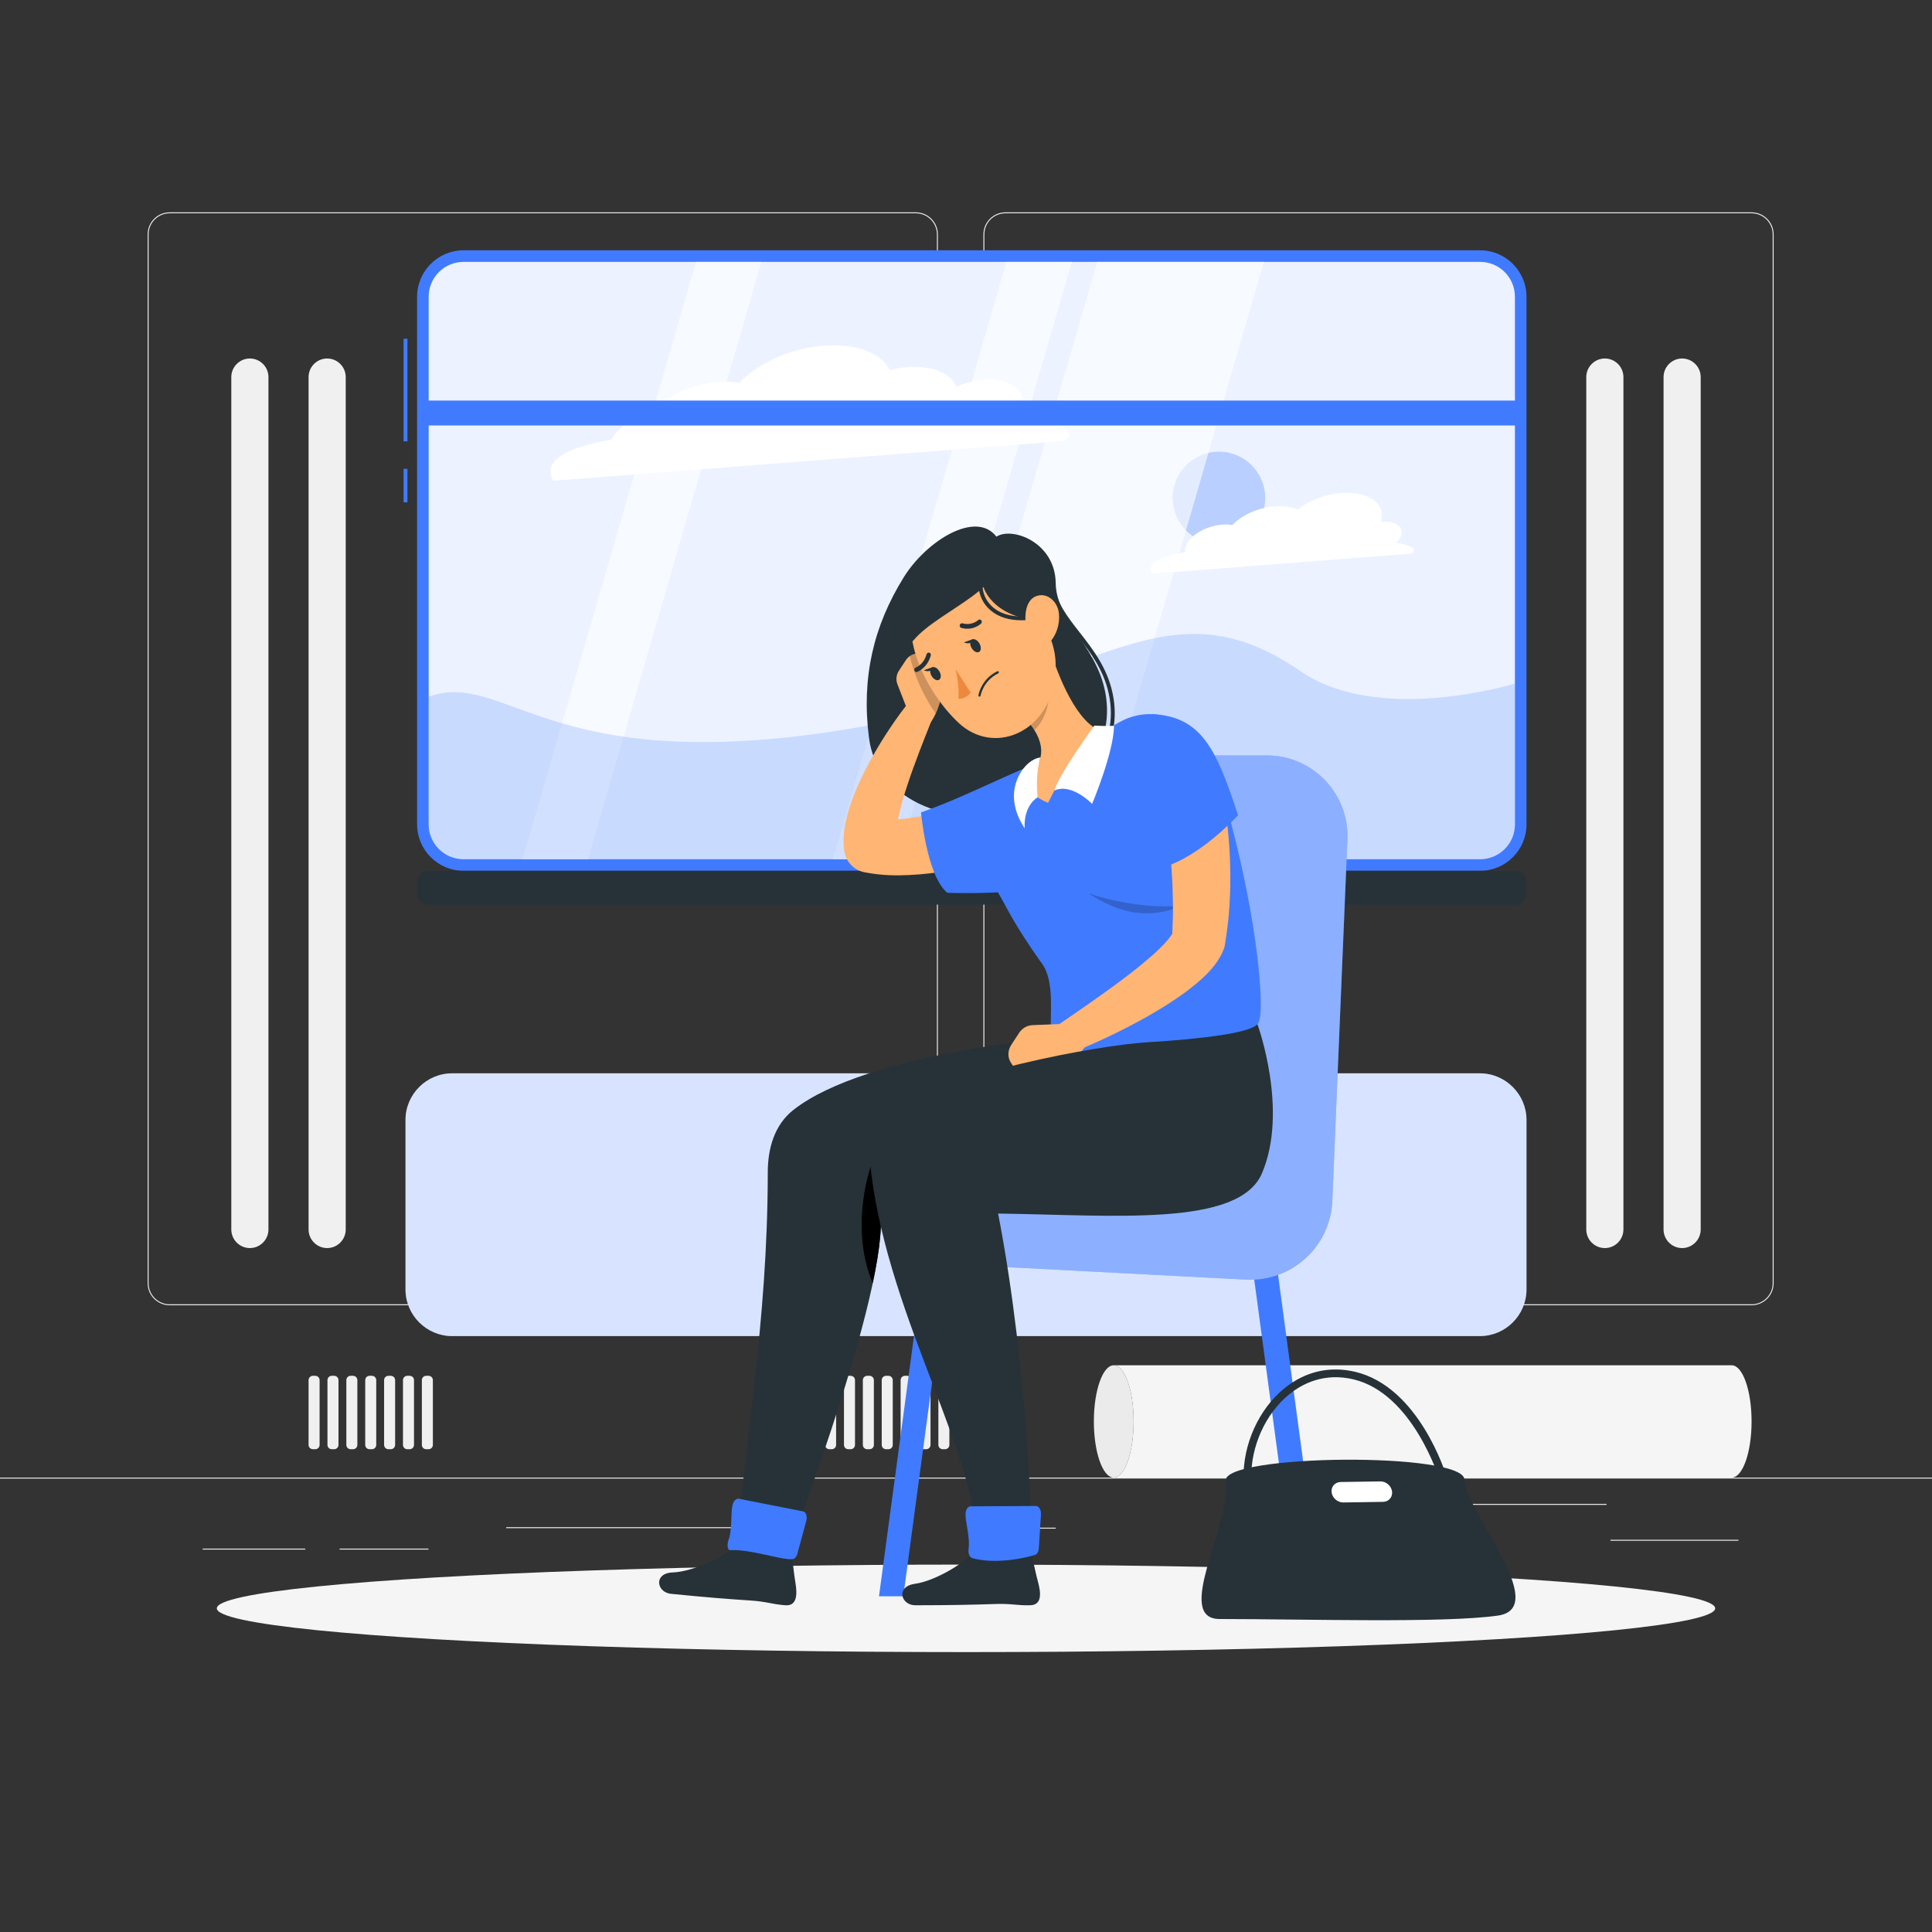 <?xml version="1.0" encoding="utf-8"?>
<!-- Generator: Adobe Illustrator 27.5.0, SVG Export Plug-In . SVG Version: 6.00 Build 0)  -->
<svg version="1.1" xmlns="http://www.w3.org/2000/svg" xmlns:xlink="http://www.w3.org/1999/xlink" x="0px" y="0px"
	 viewBox="0 0 500 500" style="enable-background:new 0 0 500 500;" xml:space="preserve">
<rect x="0" y="0" width="500" height="500" fill="#333333" stroke="none"/>
<g id="Background_Complete">
	<g>
		<rect y="382.398" style="fill:#EBEBEB;" width="500" height="0.25"/>
		<rect x="416.779" y="398.494" style="fill:#EBEBEB;" width="33.122" height="0.25"/>
		<rect x="260.335" y="395.361" style="fill:#EBEBEB;" width="12.887" height="0.25"/>
		<rect x="322.527" y="396.417" style="fill:#EBEBEB;" width="27.14" height="0.25"/>
		<rect x="359.667" y="389.208" style="fill:#EBEBEB;" width="56.111" height="0.25"/>
		<rect x="52.459" y="400.778" style="fill:#EBEBEB;" width="26.527" height="0.25"/>
		<rect x="87.889" y="400.778" style="fill:#EBEBEB;" width="23" height="0.25"/>
		<rect x="131" y="395.236" style="fill:#EBEBEB;" width="60.814" height="0.25"/>
		<path style="fill:#EBEBEB;" d="M237.014,337.8H43.915c-3.147,0-5.708-2.561-5.708-5.708V60.66c0-3.147,2.561-5.708,5.708-5.708
			h193.099c3.146,0,5.707,2.561,5.707,5.708v271.432C242.721,335.239,240.16,337.8,237.014,337.8z M43.915,55.203
			c-3.01,0-5.458,2.448-5.458,5.458v271.432c0,3.01,2.448,5.458,5.458,5.458h193.099c3.009,0,5.457-2.448,5.457-5.458V60.66
			c0-3.009-2.448-5.458-5.457-5.458H43.915z"/>
		<path style="fill:#EBEBEB;" d="M453.31,337.8H260.212c-3.147,0-5.707-2.561-5.707-5.708V60.66c0-3.147,2.561-5.708,5.707-5.708
			H453.31c3.148,0,5.708,2.561,5.708,5.708v271.432C459.019,335.239,456.458,337.8,453.31,337.8z M260.212,55.203
			c-3.009,0-5.457,2.448-5.457,5.458v271.432c0,3.01,2.448,5.458,5.457,5.458H453.31c3.01,0,5.458-2.448,5.458-5.458V60.66
			c0-3.009-2.448-5.458-5.458-5.458H260.212z"/>
	</g>
	<g>
		<path style="fill:#F0F0F0;" d="M64.667,323L64.667,323c-2.643,0-4.806-2.163-4.806-4.806V97.583c0-2.643,2.163-4.806,4.806-4.806
			l0,0c2.643,0,4.806,2.162,4.806,4.806v220.611C69.472,320.837,67.31,323,64.667,323z"/>
		<path style="fill:#F0F0F0;" d="M84.667,323L84.667,323c-2.643,0-4.806-2.163-4.806-4.806V97.583c0-2.643,2.162-4.806,4.806-4.806
			l0,0c2.643,0,4.806,2.162,4.806,4.806v220.611C89.472,320.837,87.31,323,84.667,323z"/>
		<path style="fill:#F0F0F0;" d="M415.333,323L415.333,323c-2.643,0-4.806-2.163-4.806-4.806V97.583
			c0-2.643,2.162-4.806,4.806-4.806l0,0c2.643,0,4.806,2.162,4.806,4.806v220.611C420.139,320.837,417.976,323,415.333,323z"/>
		<path style="fill:#F0F0F0;" d="M435.333,323L435.333,323c-2.643,0-4.806-2.163-4.806-4.806V97.583
			c0-2.643,2.162-4.806,4.806-4.806l0,0c2.643,0,4.806,2.162,4.806,4.806v220.611C440.139,320.837,437.976,323,435.333,323z"/>
		<g>
			<path style="fill:#F0F0F0;" d="M81.595,375.058h-0.617c-0.614,0-1.117-0.503-1.117-1.117v-16.767
				c0-0.614,0.503-1.117,1.117-1.117h0.617c0.614,0,1.117,0.503,1.117,1.117v16.767C82.711,374.555,82.209,375.058,81.595,375.058z"
				/>
			<path style="fill:#F0F0F0;" d="M86.481,375.058h-0.617c-0.614,0-1.117-0.503-1.117-1.117v-16.767
				c0-0.614,0.503-1.117,1.117-1.117h0.617c0.614,0,1.117,0.503,1.117,1.117v16.767C87.597,374.555,87.095,375.058,86.481,375.058z"
				/>
			<path style="fill:#F0F0F0;" d="M91.367,375.058H90.75c-0.614,0-1.117-0.503-1.117-1.117v-16.767c0-0.614,0.502-1.117,1.117-1.117
				h0.617c0.614,0,1.117,0.503,1.117,1.117v16.767C92.483,374.555,91.981,375.058,91.367,375.058z"/>
			<path style="fill:#F0F0F0;" d="M96.253,375.058h-0.617c-0.614,0-1.117-0.503-1.117-1.117v-16.767
				c0-0.614,0.502-1.117,1.117-1.117h0.617c0.614,0,1.117,0.503,1.117,1.117v16.767C97.369,374.555,96.867,375.058,96.253,375.058z"
				/>
			<path style="fill:#F0F0F0;" d="M101.139,375.058h-0.617c-0.614,0-1.117-0.503-1.117-1.117v-16.767
				c0-0.614,0.502-1.117,1.117-1.117h0.617c0.614,0,1.117,0.503,1.117,1.117v16.767
				C102.256,374.555,101.753,375.058,101.139,375.058z"/>
			<path style="fill:#F0F0F0;" d="M106.025,375.058h-0.617c-0.614,0-1.117-0.503-1.117-1.117v-16.767
				c0-0.614,0.503-1.117,1.117-1.117h0.617c0.614,0,1.117,0.503,1.117,1.117v16.767
				C107.142,374.555,106.639,375.058,106.025,375.058z"/>
			<path style="fill:#F0F0F0;" d="M110.911,375.058h-0.617c-0.614,0-1.117-0.503-1.117-1.117v-16.767
				c0-0.614,0.503-1.117,1.117-1.117h0.617c0.614,0,1.117,0.503,1.117,1.117v16.767
				C112.028,374.555,111.525,375.058,110.911,375.058z"/>
		</g>
		<g>
			<path style="fill:#F0F0F0;" d="M215.268,375.058h-0.617c-0.614,0-1.117-0.503-1.117-1.117v-16.767
				c0-0.614,0.502-1.117,1.117-1.117h0.617c0.614,0,1.117,0.503,1.117,1.117v16.767
				C216.385,374.555,215.882,375.058,215.268,375.058z"/>
			<path style="fill:#F0F0F0;" d="M220.154,375.058h-0.617c-0.614,0-1.117-0.503-1.117-1.117v-16.767
				c0-0.614,0.503-1.117,1.117-1.117h0.617c0.614,0,1.117,0.503,1.117,1.117v16.767
				C221.271,374.555,220.768,375.058,220.154,375.058z"/>
			<path style="fill:#F0F0F0;" d="M225.04,375.058h-0.617c-0.614,0-1.117-0.503-1.117-1.117v-16.767
				c0-0.614,0.503-1.117,1.117-1.117h0.617c0.614,0,1.117,0.503,1.117,1.117v16.767C226.157,374.555,225.654,375.058,225.04,375.058
				z"/>
			<path style="fill:#F0F0F0;" d="M229.926,375.058h-0.617c-0.614,0-1.117-0.503-1.117-1.117v-16.767
				c0-0.614,0.503-1.117,1.117-1.117h0.617c0.614,0,1.117,0.503,1.117,1.117v16.767
				C231.043,374.555,230.541,375.058,229.926,375.058z"/>
			<path style="fill:#F0F0F0;" d="M234.813,375.058h-0.617c-0.614,0-1.117-0.503-1.117-1.117v-16.767
				c0-0.614,0.503-1.117,1.117-1.117h0.617c0.614,0,1.117,0.503,1.117,1.117v16.767
				C235.929,374.555,235.427,375.058,234.813,375.058z"/>
			<path style="fill:#F0F0F0;" d="M239.699,375.058h-0.617c-0.614,0-1.117-0.503-1.117-1.117v-16.767
				c0-0.614,0.503-1.117,1.117-1.117h0.617c0.614,0,1.117,0.503,1.117,1.117v16.767
				C240.815,374.555,240.313,375.058,239.699,375.058z"/>
			<path style="fill:#F0F0F0;" d="M244.585,375.058h-0.617c-0.614,0-1.117-0.503-1.117-1.117v-16.767
				c0-0.614,0.503-1.117,1.117-1.117h0.617c0.614,0,1.117,0.503,1.117,1.117v16.767
				C245.701,374.555,245.199,375.058,244.585,375.058z"/>
		</g>
		<g>
			<path style="fill:#EBEBEB;" d="M293.381,367.866c0-8.026-2.304-14.533-5.146-14.533c-2.842,0-5.146,6.507-5.146,14.533
				s2.304,14.533,5.146,14.533C291.078,382.398,293.381,375.892,293.381,367.866z"/>
			<path style="fill:#F5F5F5;" d="M448.161,353.333H288.235c2.842,0,5.146,6.506,5.146,14.533c0,8.026-2.304,14.533-5.146,14.533
				h159.925c2.842,0,5.146-6.507,5.146-14.533C453.307,359.84,451.003,353.333,448.161,353.333z"/>
		</g>
	</g>
</g>
<g id="Background_Simple" style="display:none;">
	<g style="display:inline;">
		<path style="fill:#407BFF;" d="M390.57,311.457c134.421-56.948-55.543-103.632-83.428-138.839
			c-20.008-25.26,14.76-83.564-19.788-113.487c-36.306-31.446-110.381-27.469-155.549-6.726
			C63.557,83.747,11.624,212.822,84.743,254.556c55.453,31.651,129.058-22.64,189.309,1.89
			C311.932,271.868,317.389,342.458,390.57,311.457z"/>
		<path style="opacity:0.9;fill:#FFFFFF;" d="M390.57,311.457c134.421-56.948-55.543-103.632-83.428-138.839
			c-20.008-25.26,14.76-83.564-19.788-113.487c-36.306-31.446-110.381-27.469-155.549-6.726
			C63.557,83.747,11.624,212.822,84.743,254.556c55.453,31.651,129.058-22.64,189.309,1.89
			C311.932,271.868,317.389,342.458,390.57,311.457z"/>
	</g>
</g>
<g id="Shadow_1_">
	<ellipse id="_x3C_Path_x3E__216_" style="fill:#F5F5F5;" cx="250" cy="416.238" rx="193.889" ry="11.323"/>
</g>
<g id="Window">
	<g>
		<g>
			<rect x="104.444" y="87.666" style="fill:#407BFF;" width="1" height="26.556"/>
			<rect x="104.444" y="121.334" style="fill:#407BFF;" width="1" height="8.667"/>
			<path style="fill:#407BFF;" d="M383.056,225.359H119.944c-6.6,0-12-5.4-12-12V76.778c0-6.6,5.4-12,12-12h263.111
				c6.6,0,12,5.4,12,12v136.581C395.056,219.959,389.655,225.359,383.056,225.359z"/>
			<path style="fill:#263238;" d="M392.254,225.359H110.746c-1.541,0-2.802,1.261-2.802,2.801v3.149
				c0,1.541,1.261,2.801,2.802,2.801h281.508c1.541,0,2.802-1.261,2.802-2.801v-3.149
				C395.056,226.62,393.795,225.359,392.254,225.359z"/>
			<g>
				<path style="fill:#FFFFFF;" d="M119.945,222.359c-4.962,0-9-4.038-9-9V76.778c0-4.962,4.038-9,9-9h263.111c4.962,0,9,4.038,9,9
					v136.581c0,4.962-4.038,9-9,9H119.945z"/>
				<path style="opacity:0.1;fill:#407BFF;" d="M119.945,222.359c-4.962,0-9-4.038-9-9V76.778c0-4.962,4.038-9,9-9h263.111
					c4.962,0,9,4.038,9,9v136.581c0,4.962-4.038,9-9,9H119.945z"/>
				<path style="fill:#FFFFFF;" d="M158.243,113.737c1.637-3.141,5.896-5.885,10.739-6.979c3.295-4.119,9.91-7.401,16.779-7.936
					c2.032-0.158,3.897-0.053,5.557,0.258c4.745-5.045,13.132-8.948,21.817-9.624c8.491-0.661,14.935,1.945,17.18,6.278
					c1.431-0.353,2.902-0.606,4.386-0.721c6.539-0.509,11.441,1.613,12.853,5.076c2.121-0.955,4.521-1.604,6.963-1.795
					c6.648-0.517,11.073,2.545,9.883,6.841c-0.272,0.983-0.826,1.943-1.581,2.849c9.5,0.871,17.225,3.241,12.473,6.159l0,0l0,0
					l-132.086,10.281h0C139.661,118.23,149.66,115.302,158.243,113.737z"/>
				
					<ellipse transform="matrix(0.16 -0.987 0.987 0.16 137.783 419.678)" style="opacity:0.3;fill:#407BFF;" cx="315.528" cy="128.867" rx="11.979" ry="11.979"/>
				<path style="fill:#FFFFFF;" d="M306.723,142.916c-0.058-0.414-0.037-0.854,0.091-1.317c0.795-2.869,5.038-5.474,9.478-5.82
					c0.953-0.074,1.832-0.032,2.626,0.098c2.415-2.533,6.639-4.489,11.014-4.829c2.333-0.182,4.359,0.126,5.912,0.792
					c2.862-2.257,6.988-3.91,11.236-4.241c6.966-0.542,11.602,2.667,10.356,7.168c-0.026,0.092-0.067,0.182-0.097,0.273
					c0.108-0.012,0.216-0.027,0.324-0.035c3.371-0.262,5.615,1.291,5.012,3.469c-0.194,0.7-0.661,1.379-1.314,1.987
					c3.539,0.574,5.815,1.601,3.839,2.814l0,0l0,0l-66.98,5.214l0,0C296.299,145.134,302.216,143.668,306.723,142.916z"/>
			</g>
			<polygon style="opacity:0.6;fill:#FFFFFF;" points="282.223,222.359 239.079,222.359 283.956,67.778 327.1,67.778 			"/>
			<polygon style="opacity:0.6;fill:#FFFFFF;" points="232.52,222.359 215.569,222.359 260.446,67.778 277.397,67.778 			"/>
			<polygon style="opacity:0.6;fill:#FFFFFF;" points="152.187,222.359 135.235,222.359 180.113,67.778 197.064,67.778 			"/>
			
				<rect x="248.278" y="-35.167" transform="matrix(-1.836970e-16 1 -1 -1.836970e-16 358.389 -144.611)" style="fill:#407BFF;" width="6.444" height="284.111"/>
			<path style="opacity:0.2;fill:#407BFF;" d="M392.055,176.896v36.462c0,4.962-4.038,9-9,9H119.945c-4.962,0-9-4.038-9-9v-33.067
				c20.111-7.002,30.571,20.832,107,8.638c64.777-10.335,82.569-40.003,118.603-15.239
				C357.056,187.785,392.055,176.896,392.055,176.896z"/>
		</g>
		<g>
			<path style="fill:#FFFFFF;" d="M382.993,345.778H117.007c-6.634,0-12.063-5.428-12.063-12.063V289.84
				c0-6.634,5.428-12.063,12.063-12.063h265.986c6.634,0,12.063,5.428,12.063,12.063v43.875
				C395.056,340.35,389.627,345.778,382.993,345.778z"/>
		</g>
		<path style="opacity:0.2;fill:#407BFF;" d="M382.993,345.778H117.007c-6.634,0-12.063-5.428-12.063-12.063V289.84
			c0-6.634,5.428-12.063,12.063-12.063h265.986c6.634,0,12.063,5.428,12.063,12.063v43.875
			C395.056,340.35,389.627,345.778,382.993,345.778z"/>
	</g>
</g>
<g id="Character_1_">
	<g>
		<g>
			<polygon style="fill:#407BFF;" points="341.946,413.116 335.613,413.116 323.72,324.667 330.054,324.667 			"/>
			<polygon style="fill:#407BFF;" points="227.482,413.116 233.774,413.116 246.563,318 240.271,318 			"/>
			<g>
				<path style="fill:#407BFF;" d="M237.915,324.728L237.915,324.728c1.818,1.406,4.023,2.224,6.318,2.344l78.203,4.096
					c11.818,0.619,21.869-8.527,22.363-20.351l3.914-93.554c0.496-11.866-8.989-21.757-20.866-21.757h-24.86
					c-8.211,0-14.945,6.508-15.224,14.715l-2.964,87.1l-41.925,7.348C233.21,306.362,230.153,318.726,237.915,324.728z"/>
				<path style="opacity:0.4;fill:#FFFFFF;" d="M237.915,324.728L237.915,324.728c1.818,1.406,4.023,2.224,6.318,2.344l78.203,4.096
					c11.818,0.619,21.869-8.527,22.363-20.351l3.914-93.554c0.496-11.866-8.989-21.757-20.866-21.757h-24.86
					c-8.211,0-14.945,6.508-15.224,14.715l-2.964,87.1l-41.925,7.348C233.21,306.362,230.153,318.726,237.915,324.728z"/>
			</g>
		</g>
		<g>
			<g>
				<path style="fill:#263238;" d="M233.861,149.443c-7.746,12.506-10.982,25.818-8.964,41.562
					c2.018,15.743,20.315,23.13,36.081,18.994c15.765-4.136,26.56-14.059,25.439-28.059c-1.121-14-13.073-20.607-13.203-31.052
					c-0.13-10.445-11.13-14.667-15.353-12C252.638,131.998,239.795,139.861,233.861,149.443z"/>
				<path style="fill:#263238;" d="M264.408,211.264c-0.207,0-0.402-0.13-0.473-0.338c-0.089-0.261,0.05-0.545,0.311-0.635
					c16.356-5.61,24.942-16.567,22.967-29.31c-1.105-7.13-4.904-11.986-8.578-16.682c-3.313-4.234-6.442-8.234-6.884-13.345
					c-0.024-0.275,0.18-0.517,0.455-0.541c0.277-0.028,0.518,0.18,0.541,0.455c0.417,4.815,3.457,8.701,6.676,12.815
					c3.578,4.573,7.633,9.757,8.778,17.145c2.056,13.261-6.778,24.629-23.631,30.41
					C264.517,211.255,264.462,211.264,264.408,211.264z"/>
				<path style="fill:#FFB573;" d="M264.75,220.432c-1.703,0.598-3.197,1.077-4.801,1.548c-1.577,0.477-3.167,0.892-4.762,1.305
					c-3.196,0.797-6.426,1.512-9.73,2.047c-3.302,0.554-6.665,0.968-10.159,1.128c-3.495,0.174-7.11,0.109-11.075-0.63l-0.468-0.087
					c-2.815-0.525-4.866-2.8-5.25-5.486c-0.385-2.725-0.143-4.857,0.205-6.81c0.36-1.948,0.871-3.684,1.432-5.354
					c1.118-3.335,2.54-6.341,4.018-9.266c1.512-2.907,3.133-5.694,4.861-8.4c1.747-2.71,3.524-5.306,5.559-7.889
					c1.308-1.661,3.715-1.947,5.376-0.639c1.358,1.07,1.797,2.874,1.197,4.404l-0.044,0.11c-1.091,2.773-2.253,5.642-3.315,8.46
					c-1.07,2.828-2.107,5.647-3.014,8.452c-0.932,2.787-1.718,5.591-2.276,8.228c-0.277,1.314-0.48,2.604-0.538,3.73
					c-0.066,1.112,0.003,2.116,0.147,2.454l-5.717-5.572c2.26,0.197,4.976,0.04,7.74-0.283c2.774-0.342,5.637-0.863,8.513-1.468
					c2.874-0.63,5.776-1.318,8.667-2.095l4.333-1.188l4.212-1.224l0.216-0.063c4.064-1.181,8.315,1.157,9.496,5.22
					C270.71,214.986,268.553,219.09,264.75,220.432z"/>
				<path style="fill:#FFB573;" d="M234.435,170.842l-1.809,2.758c-0.68,1.037-0.817,2.339-0.368,3.495l2.101,5.402
					c0.84,2.16,2.673,3.779,4.921,4.345l1.391,0.35c3.313-4.369,3.674-11.531,3.674-11.531l0.329-2.03
					c0.292-1.808-0.825-3.438-2.569-3.744l-4.014-0.705C236.704,168.939,235.25,169.599,234.435,170.842z"/>
				<path style="opacity:0.2;" d="M242.103,169.892l-4.01-0.71c-0.91-0.16-1.85,0.07-2.62,0.6c1.19,5.4,3.77,10.72,6.69,14.88
					c1.94-4.15,2.18-9,2.18-9l0.33-2.03C244.963,171.822,243.853,170.191,242.103,169.892z"/>
				<g>
					<path style="fill:#263238;" d="M173.641,412.48c9.324,0.933,15.189,1.375,20.446,1.723c4.502,0.289,5.52,0.957,9.133,1.237
						c3.019,0.237,3.195-2.658,2.598-6.068c-0.298-1.712-0.662-5.306-1.033-8.061l-13.561-2.359
						c-2.29,3.477-11.769,7.814-17.094,7.993C169.046,407.117,169.923,412.108,173.641,412.48z"/>
					<path style="fill:#263238;" d="M205.328,287.249c18.988-14.932,70.086-18.917,70.086-18.917l20.368-3.3
						c0,0,11.055,22.3,4.055,38.633c-5.964,13.915-42.21,9.596-72.355,7.966c4.515,16.702-23.219,89.113-23.219,89.113
						c-4.323,1.352-11.101-0.814-13.297-2.089c1.397-23.748,7.718-55.729,7.733-95.262
						C198.702,297.167,200.434,291.097,205.328,287.249z"/>
					<path d="M236.24,312.15l-7.02-17.71c-2.87,1.69-10.27,21.2-3.36,37.68c1.89-8.93,2.73-16.39,1.62-20.49
						C230.36,311.79,233.29,311.97,236.24,312.15z"/>
					<path style="fill:#407BFF;" d="M189.596,389.429c-0.555,2.234-0.025,6.311-1.079,9.212c-0.38,1.046-0.276,2.571,0.464,2.532
						c5.353-0.284,13.281,2.641,16.128,2.329c0.545-0.06,1.046-0.634,1.26-1.429l2.298-8.511c0.314-1.164-0.112-2.327-0.891-2.43
						l-16.559-3.257C190.556,387.745,189.846,388.421,189.596,389.429z"/>
				</g>
				<path style="fill:#407BFF;" d="M272.905,196.306c6.761,25.489,15.054,35.728-27.721,34.759
					c-5.351-4.336-6.826-20.815-6.826-20.815C252.667,205.198,264.546,198.072,272.905,196.306z"/>
				<path style="fill:#407BFF;" d="M258.439,231.236c2.492,4.307,3.96,7.851,10.806,17.574c4.853,5.885,1.388,17.383,3.351,24.312
					c11.564,3.359,50.849-1.956,52.821-8.09c2.555-1.837-0.348-32.747-10.445-64.504c-4.114-12.941-13.555-18-22.775-14.775
					c-1.901,0.665-3.705,1.861-5.615,2.922c-7.423,4.124-13.474,7.56-19.516,12.113c-2.002,1.509-4.035,3.14-5.955,4.737
					C254.18,211.286,253.972,223.518,258.439,231.236z"/>
				<path style="opacity:0.2;" d="M281.623,231.166c10.873,3.673,21.437,3.782,24.887,3.026
					C297.117,238.255,289.654,236.34,281.623,231.166z"/>
				<path style="fill:#FFB573;" d="M271.574,167.55c2.198,7.334,7.253,20.134,13.935,21.791c0,0-6.502,2.799-14.283,18.446
					c-6.911-2.975-5.233-6.332-5.233-6.332c6.089-6.095,3.071-11.419-0.813-15.766L271.574,167.55z"/>
				<path style="fill:#FFFFFF;" d="M272.905,204.566c4.527-1.99,9.728,3.484,9.728,3.484s5.604-13.266,5.677-20.214
					c-1.965,0.143-5.086-0.052-5.086-0.052S273.843,200.659,272.905,204.566z"/>
				<path style="fill:#FFFFFF;" d="M268.537,206.351c0,0-3.674,1.955-3.356,8.011c-6.236-9.5,0-15.841,0-15.841
					s1.708-2.215,4.091-2.488C267.805,200.751,268.537,206.351,268.537,206.351z"/>
				<path style="opacity:0.2;" d="M268.97,174.948l-3.787,10.73c0.923,1.027,1.79,2.11,2.494,3.251
					c2.464-2.065,4.535-7.418,3.289-10.524C270.345,176.856,269.553,175.488,268.97,174.948z"/>
				<path style="fill:#FFB573;" d="M265.357,152.897c6.108,10.494,8.906,14.796,7.498,23.579
					c-2.118,13.212-15.743,18.969-24.717,10.645c-8.077-7.493-16.709-23.395-9.983-34.418
					C244.782,141.844,259.249,142.403,265.357,152.897z"/>
				<path style="fill:#263238;" d="M255.855,142.598c7.84,8.497-12.701,15.101-19.333,23.002c-1.258,1.498-3.694,0.634-3.756-1.321
					C232.43,153.814,241.95,140.914,255.855,142.598z"/>
				<path style="fill:#263238;" d="M255.392,143.581c-4.393,7.083,1.151,16.401,13.879,16.992
					C272.746,147.477,261.701,139.748,255.392,143.581z"/>
				<path style="fill:#263238;" d="M264.363,160.529c-6.738,0.001-9.345-3.634-10.208-5.381c-1.591-3.222-1.035-7.064,1.353-9.343
					l0.69,0.724c-2.042,1.949-2.524,5.388-1.148,8.177c0.9,1.822,3.926,5.913,12.611,4.551l0.154,0.988
					C266.561,160.441,265.411,160.529,264.363,160.529z"/>
				<path style="fill:#263238;" d="M253.403,166.412c0.551,0.859,0.575,1.868,0.055,2.255c-0.52,0.387-1.388,0.004-1.939-0.854
					c-0.551-0.859-0.575-1.868-0.055-2.255C251.984,165.171,252.852,165.553,253.403,166.412z"/>
				<path style="fill:#263238;" d="M243.041,173.632c0.551,0.859,0.575,1.868,0.055,2.255c-0.52,0.387-1.389,0.004-1.939-0.854
					c-0.551-0.859-0.575-1.868-0.055-2.255C241.622,172.39,242.49,172.773,243.041,173.632z"/>
				<path style="fill:#263238;" d="M241.362,172.654l-2.293,0.827C239.069,173.481,241.083,174.362,241.362,172.654z"/>
				<path style="fill:#ED893E;" d="M247.344,173.219c0,0,1.02,4.7,0.677,7.589c1.729,0.277,3.206-1.535,3.206-1.535L247.344,173.219
					z"/>
				<path style="fill:#263238;" d="M256.662,174.591c0.425-0.314,0.902-0.608,1.436-0.872c0.144-0.071,0.312-0.005,0.375,0.149
					c0.062,0.152,0,0.331-0.148,0.406c-3.902,1.921-4.54,5.717-4.546,5.755c-0.026,0.168-0.173,0.284-0.328,0.26
					c-0.155-0.024-0.26-0.179-0.234-0.345C253.24,179.795,253.752,176.739,256.662,174.591z"/>
				<path style="fill:#FFB573;" d="M274.051,158.806c0.274,2.849-0.714,5.463-2.138,7.131c-2.142,2.51-5.081,0.721-6.05-2.525
					c-0.872-2.922-0.809-7.749,2.094-9.042C270.817,153.097,273.738,155.549,274.051,158.806z"/>
				<path style="fill:#263238;" d="M248.645,161.389c0.129-0.086,0.289-0.117,0.445-0.074c2.445,0.684,4.034-0.813,4.053-0.831
					c0.235-0.223,0.595-0.21,0.804,0.04c0.207,0.249,0.184,0.636-0.053,0.864c-0.083,0.079-2.076,1.96-5.11,1.111
					c-0.302-0.085-0.479-0.419-0.395-0.746C248.429,161.597,248.523,161.469,248.645,161.389z"/>
				<path style="fill:#263238;" d="M240.073,168.965c0.127-0.075,0.277-0.102,0.424-0.062c0.303,0.081,0.477,0.412,0.387,0.737
					c-0.897,3.265-3.42,4.217-3.529,4.256c-0.303,0.11-0.622-0.058-0.713-0.375c-0.091-0.317,0.081-0.663,0.383-0.774
					c0.099-0.036,2.047-0.803,2.76-3.4C239.832,169.179,239.939,169.045,240.073,168.965z"/>
				<path style="fill:#263238;" d="M251.724,165.434l-2.293,0.827C249.431,166.261,251.445,167.143,251.724,165.434z"/>
				<path style="fill:#FFB573;" d="M261.697,270.439l2.068-3.157c0.778-1.187,2.081-1.926,3.5-1.982l6.628-0.262
					c2.65-0.105,5.186,1.08,6.806,3.179l1.003,1.3c-3.072,5.471-10.422,9.12-10.422,9.12l-1.98,1.273
					c-1.763,1.132-3.985,0.704-5.102-0.986l-2.572-3.891C260.736,273.69,260.764,271.862,261.697,270.439z"/>
				<path style="fill:#FFB573;" d="M316.288,204.981c0.199,0.959,0.344,1.713,0.493,2.544c0.148,0.814,0.265,1.622,0.391,2.43
					c0.25,1.613,0.427,3.227,0.607,4.84c0.326,3.228,0.541,6.466,0.599,9.72c0.046,1.624,0.031,3.257,0.022,4.888
					c-0.061,1.636-0.098,3.266-0.221,4.907c-0.163,3.273-0.612,6.565-1.118,9.844l-0.065,0.419c-0.053,0.343-0.15,0.697-0.268,1.009
					c-0.713,1.856-1.578,3.132-2.398,4.205c-0.829,1.074-1.661,1.961-2.497,2.768c-1.666,1.608-3.324,2.932-4.988,4.171
					c-3.322,2.467-6.714,4.505-10.115,6.457c-3.419,1.916-6.868,3.687-10.364,5.337c-3.512,1.643-7,3.187-10.671,4.577
					c-1.973,0.747-4.177-0.247-4.924-2.219c-0.635-1.679-0.01-3.526,1.406-4.499l0.061-0.041c3.041-2.09,6.171-4.204,9.21-6.335
					c3.05-2.133,6.071-4.278,8.99-6.485c2.928-2.179,5.757-4.458,8.31-6.751c1.268-1.145,2.456-2.322,3.403-3.446
					c0.468-0.56,0.88-1.102,1.168-1.553c0.299-0.447,0.405-0.815,0.342-0.737l-0.333,1.428c0.161-2.847,0.271-5.698,0.233-8.589
					c-0.036-2.884-0.145-5.783-0.348-8.689c-0.215-2.903-0.454-5.814-0.801-8.712c-0.162-1.45-0.359-2.894-0.544-4.332l-0.304-2.14
					l-0.303-2.009l-0.046-0.307c-0.631-4.183,2.249-8.086,6.432-8.717C311.682,198.354,315.461,201.035,316.288,204.981z"/>
				<path style="fill:#407BFF;" d="M298.339,184.828c12.593,0.617,16.554,9.184,22.069,26.176
					c-11.63,12.107-19.852,13.551-19.852,13.551S290.745,195.33,298.339,184.828z"/>
				<g>
					<path style="fill:#263238;" d="M236.866,415.441c9.371,0,15.251-0.145,20.516-0.322c4.509-0.161,5.587,0.402,9.21,0.322
						c3.027-0.064,2.914-2.963,1.98-6.296c-0.467-1.674-1.187-5.213-1.831-7.918l-13.729-0.997
						c-1.932,3.687-10.932,8.947-16.213,9.656C231.76,410.563,233.13,415.441,236.866,415.441z"/>
					<path style="fill:#263238;" d="M232.074,287.249c12.26-9.249,51.477-16.715,65.093-17.531
						c13.616-0.817,26.554-2.384,28.249-4.685c0,0,8.167,22.3,1.167,38.633c-5.964,13.915-38.086,10.811-68.272,10.4
						c8.151,42.065,8.772,86.411,8.772,86.411c-4.324,1.352-12.278,2.24-14.473,0.965c1.397-23.748-22.274-58.818-27.164-98.047
						C224.676,297.215,227.103,290.998,232.074,287.249z"/>
					<path style="fill:#407BFF;" d="M249.89,391.685c-0.1,2.3,1.229,6.19,0.773,9.243c-0.165,1.101,0.294,2.135,1.009,2.329
						c5.972,1.622,13.489,0.01,16.217-0.862c0.522-0.167,0.899-0.829,0.951-1.651l0.562-8.798c0.077-1.203-0.572-2.258-1.357-2.205
						l-16.876,0.097C250.497,389.844,249.935,390.647,249.89,391.685z"/>
				</g>
			</g>
		</g>
	</g>
</g>
<g id="Bag">
	<g>
		<path style="fill:#263238;" d="M315.665,419c22.055,0,58.001,1.111,72.001-0.889S378.778,390.333,379,383
			s-62.574-6.678-61.778,0.222C318.556,394.778,303.667,419,315.665,419z"/>
		<path style="fill:#263238;" d="M372.542,382.954c-0.067-0.223-6.863-22.327-22.273-25.98c-7.562-1.793-13.199,1.107-16.595,3.856
			c-6.168,4.993-10.031,13.555-9.841,21.814l-1.999,0.046c-0.204-8.856,3.95-18.047,10.581-23.415
			c5.371-4.347,11.703-5.814,18.315-4.248c16.538,3.922,23.441,26.398,23.727,27.353L372.542,382.954z"/>
		<path style="fill:#FFFFFF;" d="M357.929,388.68l-10.278,0.156c-1.475,0.022-2.837-1.151-3.027-2.606l0,0
			c-0.19-1.456,0.861-2.665,2.336-2.688l10.278-0.156c1.475-0.022,2.837,1.151,3.027,2.606l0,0
			C360.455,387.448,359.404,388.658,357.929,388.68z"/>
	</g>
</g>
</svg>
